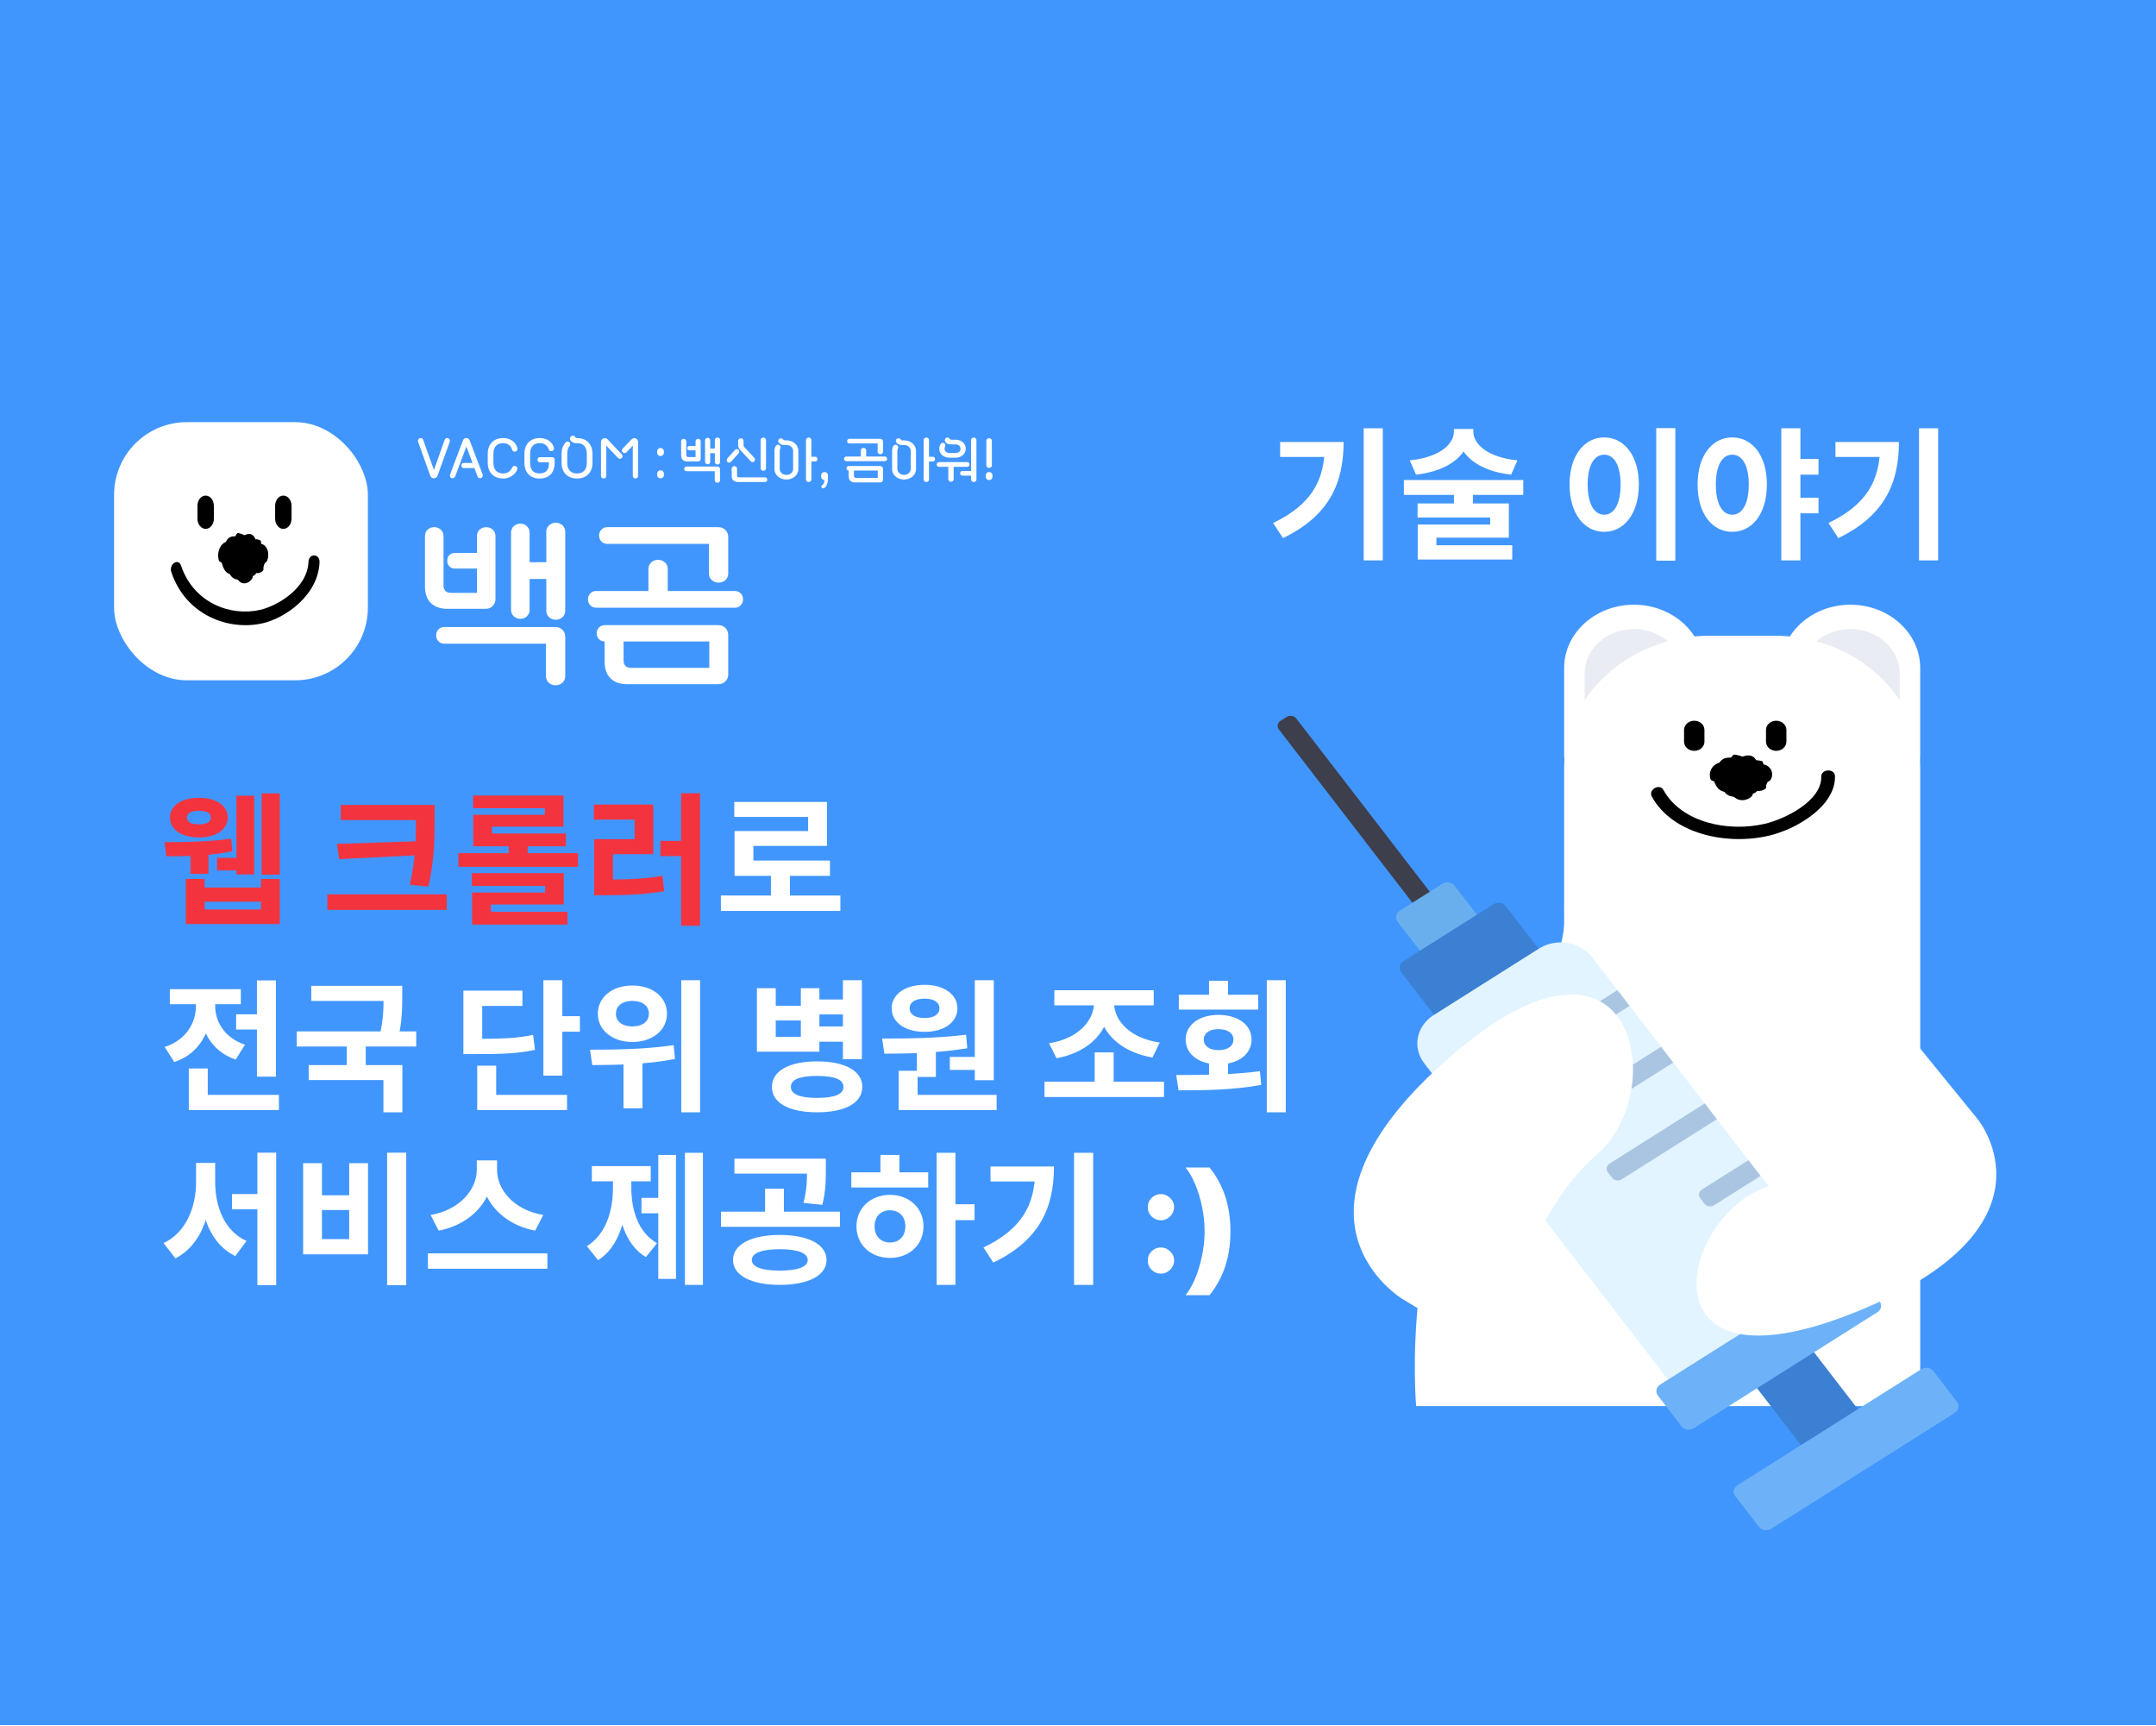 <svg width="1512" height="1210" viewBox="0 0 1512 1210" fill="none" xmlns="http://www.w3.org/2000/svg">
<rect width="1512" height="1209.6" fill="#4196FD"/>
<g clip-path="url(#clip0_148_255)">
<path d="M1194.81 468.309C1194.81 443.838 1172.9 424 1145.87 424C1118.85 424 1096.94 443.838 1096.94 468.309V528.799C1096.94 553.271 1118.85 573.109 1145.87 573.109C1172.9 573.109 1194.81 553.271 1194.81 528.799V468.309Z" fill="white"/>
<path d="M1346.63 468.309C1346.63 443.838 1324.72 424 1297.69 424C1270.66 424 1248.75 443.838 1248.75 468.309V528.799C1248.75 553.271 1270.66 573.109 1297.69 573.109C1324.72 573.109 1346.63 553.271 1346.63 528.799V468.309Z" fill="white"/>
<path d="M1180.46 472.368C1180.46 455.075 1164.97 441.056 1145.87 441.056C1126.78 441.056 1111.29 455.075 1111.29 472.368V515.12C1111.29 532.413 1126.78 546.432 1145.87 546.432C1164.97 546.432 1180.46 532.413 1180.46 515.12V472.368Z" fill="#E9ECF2"/>
<path d="M1332.27 472.368C1332.27 455.075 1316.79 441.056 1297.69 441.056C1278.59 441.056 1263.11 455.075 1263.11 472.368V515.12C1263.11 532.413 1278.59 546.432 1297.69 546.432C1316.79 546.432 1332.27 532.413 1332.27 515.12V472.368Z" fill="#E9ECF2"/>
<path d="M1199.28 445.726H1244.3C1300.79 445.726 1346.65 487.236 1346.65 538.367V827.366H1096.94V538.367C1096.94 487.236 1142.79 445.726 1199.28 445.726Z" fill="white"/>
<path d="M1236.61 543.598C1236.61 548.181 1229.58 554.058 1221.94 554.058C1214.31 554.058 1208.13 548.181 1208.13 543.598C1208.13 539.015 1214.31 535.289 1221.94 535.289C1229.58 535.289 1236.61 538.997 1236.61 543.598Z" fill="black"/>
<path d="M1228.26 540.589C1227.99 540.904 1227.72 541.254 1227.66 541.638C1227.61 542.093 1227.84 542.548 1228.05 542.968C1229.04 544.77 1230.08 546.659 1231.88 547.831C1234.56 549.598 1238.56 549.3 1241.13 547.376C1241.39 547.184 1241.62 546.974 1241.75 546.711C1241.91 546.344 1241.81 545.924 1241.81 545.522C1241.79 544.402 1242.49 543.37 1242.6 542.268C1242.89 539.452 1239.88 536.461 1236.98 536.023C1233.6 535.499 1230.25 538.315 1228.26 540.589Z" fill="black"/>
<path d="M1236.4 534.659C1236.32 534.379 1236.23 534.082 1236.01 533.872C1235.76 533.627 1235.38 533.557 1235.01 533.47C1233.44 533.155 1231.8 532.857 1230.25 533.242C1227.94 533.819 1226.33 536.006 1226.39 538.175C1226.39 538.385 1226.41 538.612 1226.52 538.787C1226.68 539.032 1226.99 539.172 1227.24 539.347C1227.94 539.837 1228.28 540.659 1228.92 541.219C1230.54 542.636 1233.77 542.426 1235.36 541.149C1237.21 539.644 1236.94 536.671 1236.42 534.642L1236.4 534.659Z" fill="black"/>
<path d="M1218.87 532.07C1218.51 532.297 1218.12 532.542 1217.93 532.892C1217.69 533.312 1217.75 533.819 1217.83 534.274C1218.12 536.286 1218.43 538.402 1219.72 540.064C1221.66 542.566 1225.6 543.458 1228.73 542.373C1229.04 542.268 1229.35 542.146 1229.56 541.918C1229.85 541.604 1229.91 541.184 1230.04 540.799C1230.43 539.732 1231.47 538.945 1231.97 537.913C1233.29 535.306 1231.47 531.545 1228.86 530.268C1225.81 528.764 1221.6 530.461 1218.87 532.052V532.07Z" fill="black"/>
<path d="M1217.19 529.184C1216.77 529.114 1216.3 529.061 1215.9 529.201C1215.41 529.359 1215.08 529.761 1214.79 530.146C1213.5 531.773 1212.17 533.487 1211.88 535.481C1211.43 538.455 1213.6 541.499 1216.67 542.618C1216.96 542.723 1217.29 542.828 1217.6 542.793C1218.04 542.741 1218.39 542.478 1218.78 542.286C1219.86 541.744 1221.17 541.814 1222.31 541.376C1225.19 540.292 1226.66 536.478 1225.73 533.977C1224.65 531.038 1220.36 529.709 1217.21 529.201L1217.19 529.184Z" fill="black"/>
<path d="M1218.22 532.805C1218.06 532.42 1217.87 532.035 1217.52 531.773C1217.11 531.475 1216.57 531.423 1216.05 531.37C1213.81 531.178 1211.47 531.003 1209.38 531.773C1206.27 532.927 1204.44 536.216 1204.92 539.225C1204.96 539.522 1205.04 539.819 1205.23 540.064C1205.5 540.397 1205.94 540.537 1206.33 540.747C1207.39 541.324 1208.01 542.408 1209.02 543.091C1211.55 544.822 1215.99 544.035 1217.94 542.024C1220.24 539.662 1219.34 535.569 1218.22 532.805Z" fill="black"/>
<path d="M1215.18 535.428C1214.91 534.974 1214.58 534.501 1214.08 534.239C1213.5 533.924 1212.79 533.959 1212.11 533.977C1209.19 534.117 1206.16 534.291 1203.64 535.638C1199.9 537.668 1198.23 542.181 1199.49 545.977C1199.61 546.344 1199.76 546.711 1200.07 546.991C1200.48 547.359 1201.09 547.464 1201.63 547.673C1203.12 548.233 1204.15 549.51 1205.56 550.21C1209.15 551.994 1214.7 550.21 1216.79 547.306C1219.22 543.878 1217.21 538.77 1215.18 535.428Z" fill="black"/>
<path d="M1202.6 545.015C1202.25 545.329 1201.91 545.679 1201.79 546.117C1201.65 546.624 1201.85 547.149 1202.04 547.639C1202.87 549.755 1203.78 551.977 1205.6 553.499C1208.34 555.773 1212.82 555.913 1215.93 554.076C1216.24 553.901 1216.53 553.691 1216.71 553.411C1216.94 553.009 1216.9 552.537 1216.94 552.099C1217.07 550.857 1218 549.79 1218.29 548.566C1219.03 545.469 1216.09 541.796 1212.94 540.956C1209.25 539.977 1205.13 542.706 1202.6 545.015Z" fill="black"/>
<path d="M1209.87 546.607C1209.44 546.764 1209.02 546.939 1208.75 547.272C1208.44 547.656 1208.38 548.146 1208.36 548.618C1208.22 550.665 1208.09 552.799 1209.02 554.671C1210.41 557.47 1214.1 559.027 1217.44 558.502C1217.77 558.449 1218.1 558.379 1218.35 558.187C1218.7 557.925 1218.85 557.522 1219.07 557.155C1219.66 556.158 1220.86 555.563 1221.58 554.636C1223.41 552.274 1222.41 548.269 1220.11 546.554C1217.4 544.543 1212.9 545.505 1209.87 546.607Z" fill="black"/>
<path d="M1213.11 553.568C1212.9 553.971 1212.71 554.391 1212.75 554.828C1212.8 555.335 1213.17 555.773 1213.52 556.157C1215.05 557.872 1216.69 559.656 1218.93 560.531C1222.29 561.843 1226.49 560.636 1228.71 558.012C1228.92 557.749 1229.13 557.487 1229.19 557.154C1229.27 556.717 1229.06 556.297 1228.94 555.86C1228.61 554.67 1229.09 553.411 1228.92 552.204C1228.5 549.108 1224.44 546.589 1221.23 546.746C1217.46 546.939 1214.64 550.682 1213.11 553.551V553.568Z" fill="black"/>
<path d="M1230.08 547.149C1229.85 546.939 1229.6 546.729 1229.27 546.659C1228.9 546.572 1228.52 546.694 1228.15 546.816C1226.6 547.324 1224.98 547.866 1223.88 548.951C1222.22 550.595 1222.12 553.289 1223.47 555.143C1223.61 555.318 1223.76 555.51 1223.95 555.598C1224.24 555.738 1224.59 555.703 1224.92 555.738C1225.83 555.825 1226.6 556.367 1227.49 556.542C1229.75 556.98 1232.44 555.213 1233.04 553.324C1233.75 551.12 1231.74 548.653 1230.06 547.149H1230.08Z" fill="black"/>
<path d="M1226.64 547.219C1226.41 547.499 1226.18 547.796 1226.12 548.146C1226.06 548.548 1226.27 548.951 1226.47 549.318C1227.34 550.892 1228.28 552.537 1229.87 553.569C1232.24 555.108 1235.76 554.811 1237.98 553.114C1238.2 552.956 1238.41 552.764 1238.53 552.519C1238.66 552.187 1238.58 551.819 1238.56 551.469C1238.54 550.49 1239.14 549.58 1239.24 548.601C1239.47 546.117 1236.81 543.51 1234.25 543.143C1231.28 542.706 1228.36 545.19 1226.64 547.219Z" fill="black"/>
<path d="M1231.96 539.032C1231.59 539.155 1231.22 539.295 1230.97 539.575C1230.68 539.89 1230.62 540.327 1230.58 540.729C1230.39 542.496 1230.22 544.35 1230.97 545.995C1232.09 548.444 1235.24 549.896 1238.14 549.528C1238.43 549.493 1238.72 549.441 1238.93 549.283C1239.24 549.073 1239.39 548.724 1239.59 548.409C1240.15 547.569 1241.19 547.079 1241.85 546.292C1243.51 544.298 1242.78 540.782 1240.82 539.242C1238.54 537.423 1234.6 538.14 1231.96 539.015V539.032Z" fill="black"/>
<path d="M1158.48 558.671C1173.15 585.042 1211.26 592.854 1240.63 585.93C1260.1 581.333 1287.35 565.16 1286.87 544.215C1286.75 538.598 1277.09 539.002 1277.22 544.64C1277.6 561.351 1252.45 574.133 1237.67 577.603C1212.12 583.599 1179.3 576.846 1166.62 553.996C1163.82 548.964 1155.69 553.677 1158.45 558.684L1158.48 558.671Z" fill="black"/>
<path d="M1188.18 505.341H1188.17C1184.22 505.341 1181.02 508.239 1181.02 511.814V520C1181.02 523.575 1184.22 526.473 1188.17 526.473H1188.18C1192.13 526.473 1195.33 523.575 1195.33 520V511.814C1195.33 508.239 1192.13 505.341 1188.18 505.341Z" fill="black"/>
<path d="M1245.66 505.341H1245.64C1241.69 505.341 1238.49 508.239 1238.49 511.814V520C1238.49 523.575 1241.69 526.473 1245.64 526.473H1245.66C1249.6 526.473 1252.81 523.575 1252.81 520V511.814C1252.81 508.239 1249.6 505.341 1245.66 505.341Z" fill="black"/>
<path d="M1096.94 636.538C1096.94 636.538 1105.82 673.955 1043.46 764.078C981.105 854.2 993.144 985.921 993.144 985.921H1346.65V738.328L1096.95 636.538H1096.94Z" fill="white"/>
<path d="M902.343 502.681L898.079 505.373C895.891 506.755 895.355 509.481 896.881 511.462L998.534 643.366C1000.06 645.347 1003.07 645.832 1005.26 644.45L1009.52 641.758C1011.71 640.376 1012.25 637.65 1010.72 635.669L909.069 503.765C907.543 501.784 904.531 501.299 902.343 502.681Z" fill="#3D3F4D"/>
<path d="M1011.59 619.66L981.648 638.566C978.882 640.313 978.204 643.758 980.134 646.262L1011.49 686.949C1013.42 689.453 1017.23 690.067 1019.99 688.32L1049.93 669.414C1052.7 667.668 1053.37 664.222 1051.45 661.718L1020.09 621.031C1018.16 618.527 1014.35 617.913 1011.59 619.66Z" fill="#69AFEE"/>
<path d="M1252.01 931.642L1222.07 950.548C1219.31 952.295 1218.63 955.741 1220.56 958.245L1274.81 1028.64C1276.74 1031.15 1280.55 1031.76 1283.31 1030.01L1313.25 1011.11C1316.02 1009.36 1316.7 1005.92 1314.77 1003.41L1260.51 933.013C1258.58 930.509 1254.78 929.896 1252.01 931.642Z" fill="#3B80D3"/>
<path d="M1047.47 633.981L984.117 673.984C981.351 675.731 980.673 679.177 982.603 681.681L1013.96 722.368C1015.89 724.872 1019.69 725.486 1022.46 723.739L1085.81 683.735C1088.57 681.988 1089.25 678.543 1087.32 676.039L1055.97 635.352C1054.04 632.848 1050.23 632.234 1047.47 633.981Z" fill="#3B80D3"/>
<path d="M1005.41 711.766L1079.25 665.137C1091.38 657.481 1108.07 660.185 1116.51 671.146L1296.73 904.998L1178.99 979.35L998.773 745.498C990.315 734.523 993.302 719.413 1005.41 711.766Z" fill="#E1F4FF"/>
<path d="M1293.06 889.489L1164.19 970.868C1161.43 972.614 1160.75 976.06 1162.68 978.564L1179.26 1000.08C1181.19 1002.59 1185 1003.2 1187.77 1001.45L1316.63 920.076C1319.4 918.33 1320.08 914.884 1318.15 912.38L1301.56 890.86C1299.63 888.356 1295.83 887.742 1293.06 889.489Z" fill="#6DB2F8"/>
<path d="M1347.38 960.015L1218.51 1041.39C1215.74 1043.14 1215.07 1046.59 1217 1049.09L1233.58 1070.61C1235.51 1073.11 1239.32 1073.73 1242.08 1071.98L1370.95 990.603C1373.72 988.856 1374.39 985.41 1372.46 982.906L1355.88 961.386C1353.95 958.883 1350.14 958.269 1347.38 960.015Z" fill="#6DB2F8"/>
<path d="M1134.32 694.244L1142.82 705.277L1095.91 734.902C1093.72 736.283 1090.7 735.797 1089.18 733.817L1086.2 729.958C1084.68 727.978 1085.22 725.25 1087.4 723.869L1134.32 694.244Z" fill="#AAC5E2"/>
<path d="M1256.78 853.204L1265.29 864.237L1218.37 893.862C1216.19 895.243 1213.17 894.757 1211.65 892.777L1208.67 888.918C1207.15 886.938 1207.68 884.21 1209.87 882.829L1256.78 853.204Z" fill="#AAC5E2"/>
<path d="M1195.55 773.704L1204.06 784.736L1137.3 826.892C1135.11 828.273 1132.1 827.787 1130.57 825.807L1127.6 821.948C1126.07 819.968 1126.61 817.24 1128.8 815.859L1195.55 773.704Z" fill="#AAC5E2"/>
<path d="M1164.93 733.986L1173.43 745.018L1140.82 765.616C1138.63 766.997 1135.62 766.511 1134.09 764.531L1131.12 760.672C1129.59 758.692 1130.13 755.964 1132.31 754.583L1164.93 733.986Z" fill="#AAC5E2"/>
<path d="M1226.17 813.461L1234.68 824.494L1202.06 845.091C1199.87 846.473 1196.86 845.987 1195.33 844.007L1192.36 840.148C1190.83 838.168 1191.37 835.44 1193.56 834.059L1226.17 813.461Z" fill="#AAC5E2"/>
<path d="M983.559 910.824C983.559 910.824 887.555 853.291 1017.36 740.672C1147.16 628.054 1171.51 765.162 1120.12 809.226C1068.74 853.291 1048.45 949.991 1048.45 949.991L983.539 910.824H983.559Z" fill="white"/>
<path d="M1387.15 784.998C1387.15 784.998 1449.26 860.795 1300.36 920.375C1151.47 979.956 1177.5 856.456 1236.26 833.313C1295.03 810.153 1345.27 733.517 1345.27 733.517L1387.17 784.998H1387.15Z" fill="white"/>
</g>
<path d="M334.462 415.69V398.644H318.716C315.854 398.644 313.642 396.301 313.642 393.179C313.642 390.056 315.854 387.713 318.716 387.713H334.462V375.872C334.462 372.359 337.194 369.626 340.968 369.626C344.741 369.626 347.474 372.359 347.474 375.872V420.114C347.474 423.888 344.481 426.881 340.707 426.881H313.642C303.752 426.881 298.027 421.155 298.027 411.266V375.872C298.027 372.359 300.759 369.626 304.533 369.626C308.307 369.626 311.039 372.359 311.039 375.872V410.485C311.039 413.868 312.861 415.69 316.244 415.69H334.462ZM371.417 373.4V394.22H383.128V372.749C383.128 369.236 386.121 366.503 389.764 366.503C393.408 366.503 396.401 369.236 396.401 372.749V428.312C396.401 431.825 393.408 434.558 389.764 434.558C386.121 434.558 383.128 431.825 383.128 428.312V405.931H371.417V427.661C371.417 431.175 368.554 433.907 364.911 433.907C361.267 433.907 358.404 431.175 358.404 427.661V373.4C358.404 369.886 361.267 367.154 364.911 367.154C368.554 367.154 371.417 369.886 371.417 373.4ZM382.868 451.344H311.43C308.307 451.344 305.834 448.742 305.834 445.488C305.834 442.235 308.307 439.633 311.43 439.633H389.634C393.408 439.633 396.401 442.626 396.401 446.399V474.246C396.401 477.759 393.408 480.492 389.634 480.492C385.861 480.492 382.868 477.759 382.868 474.246V451.344ZM503.934 479.711H439.653C429.763 479.711 424.038 473.986 424.038 464.096V449.783C420.915 449.783 418.443 447.31 418.443 444.057C418.443 440.804 420.915 438.332 424.038 438.332H503.934C507.708 438.332 510.701 441.325 510.701 445.098V472.945C510.701 476.718 507.708 479.711 503.934 479.711ZM515.515 426.1H417.922C414.799 426.1 412.327 423.497 412.327 420.244C412.327 416.991 414.799 414.389 417.922 414.389H454.747V398.774C454.747 395.26 457.74 392.528 461.514 392.528C465.287 392.528 468.28 395.26 468.28 398.774V414.389H515.515C518.638 414.389 521.111 416.991 521.111 420.244C521.111 423.497 518.638 426.1 515.515 426.1ZM497.168 381.337H425.73C422.607 381.337 420.134 378.735 420.134 375.482C420.134 372.228 422.607 369.626 425.73 369.626H503.934C507.708 369.626 510.701 372.619 510.701 376.392V402.287C510.701 405.801 507.708 408.533 503.934 408.533C500.161 408.533 497.168 405.801 497.168 402.287V381.337ZM437.311 449.783V463.055C437.311 466.439 439.132 468.26 442.516 468.26H497.428V449.783H437.311Z" fill="white"/>
<path d="M183.5 556.3H196.2V613.3H183.5V556.3ZM165.8 557.9H178.3V613.1H165.8V557.9ZM152.2 601.5H170.8V610.3H152.2V601.5ZM133.6 595H146.2V612.7H133.6V595ZM116.6 600.4L115.4 590.5C127.4 590.5 147.4 590.3 162.1 588L163 596.8C147.9 600.2 128.7 600.4 116.6 600.4ZM130.3 616.3H143.5V622.3H183V616.3H196.2V647.9H130.3V616.3ZM143.5 632.2V637.7H183V632.2H143.5ZM139.5 559.4C151.5 559.4 159.7 564.8 159.7 573.2C159.7 581.7 151.5 587.2 139.5 587.2C127.4 587.2 119.2 581.7 119.2 573.2C119.2 564.8 127.4 559.4 139.5 559.4ZM139.5 568.5C134.3 568.5 131.1 570 131.1 573.2C131.1 576.6 134.3 578 139.5 578C144.6 578 147.9 576.6 147.9 573.2C147.9 570 144.6 568.5 139.5 568.5ZM238.977 564.4H297.277V575H238.977V564.4ZM229.577 627.1H313.277V638H229.577V627.1ZM291.677 564.4H304.777V575.1C304.777 588.6 304.777 601.4 300.477 621.6L287.377 620.4C291.677 601.7 291.677 588.2 291.677 575.1V564.4ZM294.477 589.8V599.6L237.877 602.4L236.277 591.7L294.477 589.8ZM321.469 598.2H405.369V607.8H321.469V598.2ZM330.869 612.2H395.369V634.2H344.269V642.1H331.069V625.8H382.269V621.2H330.869V612.2ZM331.069 639.3H397.969V648.3H331.069V639.3ZM331.769 557.8H395.169V579.6H345.069V587.2H331.869V571.3H382.069V566.7H331.769V557.8ZM331.869 584.4H396.869V593.4H331.869V584.4ZM356.769 589.2H370.069V602.4H356.769V589.2ZM477.661 556.2H490.961V649.1H477.661V556.2ZM463.161 589.6H480.361V600.3H463.161V589.6ZM416.661 616.7H424.261C439.261 616.7 451.161 616.4 464.561 614.1L465.761 624.9C452.061 627.2 439.661 627.7 424.261 627.7H416.661V616.7ZM416.461 564.1H458.161V598.9H429.861V620H416.661V588.4H445.061V574.7H416.461V564.1Z" fill="#F3343F"/>
<path d="M505.553 627.9H589.353V638.7H505.553V627.9ZM540.653 610.4H553.953V632.3H540.653V610.4ZM514.953 562.3H579.953V593.1H528.353V608.7H515.153V582.7H566.753V572.8H514.953V562.3ZM515.153 603.4H582.053V614.1H515.153V603.4ZM165.6 711.2H187.2V721.9H165.6V711.2ZM180.2 687.4H193.5V754.9H180.2V687.4ZM132.4 767.7H195.6V778.3H132.4V767.7ZM132.4 749.2H145.7V774H132.4V749.2ZM137.4 699.5H148.2V705.3C148.2 722.7 140 738.8 122.2 744.7L115.5 734.1C130.8 729.1 137.4 717 137.4 705.3V699.5ZM140.2 699.5H150.9V705.3C150.9 716.1 157.2 727.6 171.8 732.5L165.3 742.9C148.1 737.2 140.2 721.8 140.2 705.3V699.5ZM119.1 693.6H168.9V704.1H119.1V693.6ZM218.292 691.2H276.992V701.8H218.292V691.2ZM208.092 723.2H291.892V733.8H208.092V723.2ZM243.192 730.7H256.492V750.1H243.192V730.7ZM268.992 691.2H282.092V698.6C282.092 706.6 282.092 715.9 279.192 728.1L266.092 726.8C268.992 714.9 268.992 706.4 268.992 698.6V691.2ZM216.492 746.8H282.192V779.9H268.892V757.3H216.492V746.8ZM381.069 687.3H394.369V754.2H381.069V687.3ZM390.569 712.5H406.669V723.4H390.569V712.5ZM324.969 728.4H332.669C352.769 728.4 362.769 728 373.869 725.6L375.169 736.1C363.869 738.6 353.269 739.1 332.669 739.1H324.969V728.4ZM324.969 694.6H366.369V705.3H338.169V734.1H324.969V694.6ZM334.669 767.7H397.669V778.3H334.669V767.7ZM334.669 747.2H347.969V773.1H334.669V747.2ZM443.461 691C457.561 691 467.761 699.1 467.761 710.8C467.761 722.3 457.561 730.6 443.461 730.6C429.461 730.6 419.261 722.3 419.261 710.8C419.261 699.1 429.461 691 443.461 691ZM443.461 701.8C436.761 701.8 431.961 705 431.961 710.8C431.961 716.5 436.761 719.7 443.461 719.7C450.261 719.7 455.061 716.5 455.061 710.8C455.061 705 450.261 701.8 443.461 701.8ZM437.261 739.8H450.561V777.1H437.261V739.8ZM477.761 687.3H490.961V779.9H477.761V687.3ZM415.361 746.8L413.761 736C429.961 736 452.861 735.8 472.461 732.8L473.361 742.5C453.261 746.5 431.361 746.7 415.361 746.8ZM571.538 700.8H594.038V711.3H571.538V700.8ZM571.538 719.7H594.038V730.4H571.538V719.7ZM530.838 692.9H544.038V705.2H561.638V692.9H574.638V737.4H530.838V692.9ZM544.038 715.5V727H561.638V715.5H544.038ZM591.138 687.3H604.438V742.6H591.138V687.3ZM573.038 744.2C592.638 744.2 604.738 750.9 604.738 762.1C604.738 773.4 592.638 779.9 573.038 779.9C553.438 779.9 541.338 773.4 541.338 762.1C541.338 750.9 553.438 744.2 573.038 744.2ZM573.038 754.4C561.038 754.4 554.638 756.8 554.638 762.1C554.638 767.3 561.038 769.8 573.038 769.8C585.138 769.8 591.538 767.3 591.538 762.1C591.538 756.8 585.138 754.4 573.038 754.4ZM643.03 734.8H656.33V755.1H643.03V734.8ZM683.63 687.3H696.93V757.4H683.63V687.3ZM630.23 767.7H698.93V778.3H630.23V767.7ZM630.23 750.8H643.53V770.5H630.23V750.8ZM620.23 738.8L618.63 728.2C635.53 728.2 658.13 728 677.53 725.5L678.33 735C658.63 738.3 636.93 738.8 620.23 738.8ZM666.13 741.1H686.53V750.2H666.13V741.1ZM648.43 690.5C661.93 690.5 671.43 697.2 671.43 707C671.43 716.9 661.93 723.5 648.43 723.5C634.83 723.5 625.33 716.9 625.33 707C625.33 697.2 634.83 690.5 648.43 690.5ZM648.43 700.2C642.23 700.2 637.93 702.5 637.93 707C637.93 711.5 642.23 713.8 648.43 713.8C654.53 713.8 658.83 711.5 658.83 707C658.83 702.5 654.53 700.2 648.43 700.2ZM732.506 758.4H816.306V769.2H732.506V758.4ZM767.706 737.9H781.006V761.4H767.706V737.9ZM767.306 699.4H778.506V702.7C778.506 722.2 764.506 737.7 740.906 742L735.706 731.5C756.306 728.3 767.306 715.5 767.306 702.7V699.4ZM770.006 699.4H781.206V702.7C781.206 715.5 792.206 727.9 813.306 731L808.206 741.5C784.206 737.3 770.006 722.2 770.006 702.7V699.4ZM739.406 694.3H809.106V704.9H739.406V694.3ZM847.898 743.6H861.198V758.6H847.898V743.6ZM888.398 687.3H901.698V779.9H888.398V687.3ZM826.498 764.5L824.898 753.8C841.698 753.7 864.098 753.7 883.598 751.1L884.498 760.7C864.398 764.4 842.898 764.5 826.498 764.5ZM826.698 697.5H882.398V707.9H826.698V697.5ZM854.498 711.6C868.198 711.6 877.698 718.6 877.698 728.9C877.698 739.3 868.198 746.3 854.498 746.3C840.998 746.3 831.498 739.3 831.498 728.9C831.498 718.6 840.998 711.6 854.498 711.6ZM854.498 721.6C848.498 721.6 844.198 724.2 844.198 728.9C844.198 733.7 848.498 736.3 854.498 736.3C860.698 736.3 864.998 733.7 864.998 728.9C864.998 724.2 860.698 721.6 854.498 721.6ZM847.898 687.7H861.198V703.5H847.898V687.7ZM162.7 837.2H187.1V847.9H162.7V837.2ZM137.5 815.4H148.3V828.8C148.3 852.1 140.4 873.6 123 882.3L114.7 871.6C130.5 864.3 137.5 846.4 137.5 828.8V815.4ZM140.3 815.4H150.9V828.8C150.9 846.4 157.6 863.3 172.9 870.1L165 880.7C147.6 872.3 140.3 851.9 140.3 828.8V815.4ZM180.5 808.2H193.7V901.1H180.5V808.2ZM271.492 808.2H284.892V901.1H271.492V808.2ZM212.592 815.6H225.792V838.1H244.892V815.6H258.092V879.5H212.592V815.6ZM225.792 848.4V868.8H244.892V848.4H225.792ZM334.384 813.6H345.984V820.3C345.984 840.4 331.684 858.2 307.684 862.9L301.984 851.9C322.884 848.3 334.384 833.6 334.384 820.3V813.6ZM337.084 813.6H348.584V820.3C348.584 833.9 359.984 848.3 380.984 851.9L375.284 862.9C351.284 858.2 337.084 840.7 337.084 820.3V813.6ZM300.084 878.8H383.884V889.6H300.084V878.8ZM480.361 808.3H492.961V900.9H480.361V808.3ZM449.861 839.9H465.161V850.7H449.861V839.9ZM461.661 809.8H474.061V896.7H461.661V809.8ZM429.861 823.4H439.861V832.9C439.861 853.7 434.161 874.4 419.461 883.6L411.561 873.8C425.161 865.3 429.861 848.7 429.861 832.9V823.4ZM432.861 823.4H442.761V832.9C442.761 848.3 447.361 863.9 460.761 871.7L452.961 881.4C438.261 872.7 432.861 853.3 432.861 832.9V823.4ZM415.061 817.6H456.361V828.3H415.061V817.6ZM546.853 865.9C566.853 865.9 579.653 872.5 579.653 883.5C579.653 894.3 566.853 900.9 546.853 900.9C526.853 900.9 514.053 894.3 514.053 883.5C514.053 872.5 526.853 865.9 546.853 865.9ZM546.853 875.9C534.353 875.9 527.253 878.5 527.253 883.5C527.253 888.4 534.353 890.9 546.853 890.9C559.353 890.9 566.453 888.4 566.453 883.5C566.453 878.5 559.353 875.9 546.853 875.9ZM515.053 812.4H573.653V822.9H515.053V812.4ZM505.653 849.6H589.053V860.2H505.653V849.6ZM536.553 833.5H549.753V852.3H536.553V833.5ZM565.953 812.4H579.153V820C579.153 827.3 579.153 835.2 576.653 844.8L563.453 843.4C565.953 833.9 565.953 827.2 565.953 820V812.4ZM656.845 808.3H670.045V900.9H656.845V808.3ZM667.045 844.4H683.445V855.5H667.045V844.4ZM597.045 822H650.945V832.6H597.045V822ZM624.145 837.8C637.645 837.8 647.645 847 647.645 859.9C647.645 872.8 637.645 882 624.145 882C610.645 882 600.645 872.8 600.645 859.9C600.645 847 610.645 837.8 624.145 837.8ZM624.145 848.6C617.845 848.6 613.345 852.8 613.345 859.9C613.345 867 617.845 871.2 624.145 871.2C630.445 871.2 634.945 867 634.945 859.9C634.945 852.8 630.445 848.6 624.145 848.6ZM617.445 809.8H630.745V826H617.445V809.8ZM753.238 808.3H766.638V900.9H753.238V808.3ZM725.938 817.9H739.138C739.138 846.2 729.538 869.4 696.638 885.3L689.738 874.7C716.338 861.9 725.938 845.1 725.938 820.3V817.9ZM694.638 817.9H732.238V828.4H694.638V817.9ZM814.184 893.03C811.627 893.03 809.437 892.13 807.614 890.331C805.815 888.532 804.927 886.354 804.951 883.797C804.927 881.287 805.815 879.145 807.614 877.369C809.437 875.57 811.627 874.67 814.184 874.67C816.599 874.67 818.729 875.57 820.576 877.369C822.446 879.145 823.393 881.287 823.417 883.797C823.393 885.501 822.943 887.052 822.067 888.449C821.215 889.846 820.091 890.958 818.694 891.787C817.321 892.616 815.817 893.03 814.184 893.03ZM814.184 855.601C811.627 855.601 809.437 854.713 807.614 852.938C805.815 851.138 804.927 848.948 804.951 846.368C804.927 843.858 805.815 841.716 807.614 839.94C809.437 838.141 811.627 837.241 814.184 837.241C816.599 837.241 818.729 838.141 820.576 839.94C822.446 841.716 823.393 843.858 823.417 846.368C823.393 848.072 822.943 849.623 822.067 851.02C821.215 852.417 820.091 853.529 818.694 854.358C817.321 855.187 815.817 855.601 814.184 855.601ZM862.906 863.378C862.906 872.137 861.722 880.21 859.354 887.597C856.987 894.959 853.294 901.801 848.275 908.122H831.442C833.36 905.778 835.124 902.926 836.734 899.564C838.367 896.202 839.776 892.521 840.96 888.52C842.167 884.519 843.102 880.376 843.765 876.091C844.451 871.806 844.795 867.568 844.795 863.378C844.795 857.767 844.215 852.121 843.055 846.439C841.895 840.733 840.308 835.454 838.296 830.601C836.284 825.724 833.999 821.723 831.442 818.598H848.275C853.294 824.919 856.987 831.773 859.354 839.159C861.722 846.522 862.906 854.595 862.906 863.378Z" fill="white"/>
<path d="M956.355 300.3H969.755V392.9H956.355V300.3ZM929.055 309.9H942.255C942.255 338.2 932.655 361.4 899.755 377.3L892.855 366.7C919.455 353.9 929.055 337.1 929.055 312.3V309.9ZM897.755 309.9H935.355V320.4H897.755V309.9ZM1019.65 300.8H1030.85V302.5C1030.85 318 1016.95 330.2 993.047 332.8L988.647 322.8C1009.55 320.7 1019.65 311.5 1019.65 302.5V300.8ZM1021.95 300.8H1033.25V302.5C1033.25 311.5 1043.35 320.7 1064.15 322.8L1059.75 332.8C1035.85 330.2 1021.95 318 1021.95 302.5V300.8ZM1019.65 344.7H1032.95V357.6H1019.65V344.7ZM984.547 336.6H1068.25V347H984.547V336.6ZM994.147 353H1058.15V377H1007.35V385H994.247V367.8H1045.05V362.9H994.147V353ZM994.247 382.3H1060.55V392.3H994.247V382.3ZM1161.52 300.2H1174.92V393.1H1161.52V300.2ZM1125.02 306.7C1139.02 306.7 1149.32 319.5 1149.32 339.7C1149.32 360.1 1139.02 372.9 1125.02 372.9C1111.02 372.9 1100.72 360.1 1100.72 339.7C1100.72 319.5 1111.02 306.7 1125.02 306.7ZM1125.02 318.8C1118.12 318.8 1113.42 326.1 1113.42 339.7C1113.42 353.5 1118.12 360.9 1125.02 360.9C1131.92 360.9 1136.52 353.5 1136.52 339.7C1136.52 326.1 1131.92 318.8 1125.02 318.8ZM1214.82 306.7C1228.92 306.7 1239.12 319.5 1239.12 339.7C1239.12 360.1 1228.92 372.9 1214.82 372.9C1200.72 372.9 1190.52 360.1 1190.52 339.7C1190.52 319.5 1200.72 306.7 1214.82 306.7ZM1214.82 318.8C1207.92 318.8 1203.32 326.1 1203.32 339.7C1203.32 353.5 1207.92 360.9 1214.82 360.9C1221.72 360.9 1226.42 353.5 1226.42 339.7C1226.42 326.1 1221.72 318.8 1214.82 318.8ZM1259.02 321.8H1275.32V332.8H1259.02V321.8ZM1259.02 349H1275.32V359.9H1259.02V349ZM1249.22 300.3H1262.62V392.9H1249.22V300.3ZM1345.81 300.3H1359.21V392.9H1345.81V300.3ZM1318.51 309.9H1331.71C1331.71 338.2 1322.11 361.4 1289.21 377.3L1282.31 366.7C1308.91 353.9 1318.51 337.1 1318.51 312.3V309.9ZM1287.21 309.9H1324.81V320.4H1287.21V309.9Z" fill="white"/>
<g filter="url(#filter0_d_148_255)">
<rect x="80" y="296" width="178" height="181" rx="51" fill="white"/>
</g>
<path d="M183.168 389.742C183.168 394.804 177.513 401.295 171.376 401.295C165.238 401.295 160.267 394.804 160.267 389.742C160.267 384.68 165.238 380.564 171.376 380.564C177.513 380.564 183.168 384.66 183.168 389.742Z" fill="black"/>
<path d="M176.456 386.418C176.239 386.766 176.021 387.152 175.975 387.577C175.928 388.079 176.114 388.582 176.285 389.045C177.078 391.035 177.917 393.122 179.362 394.417C181.521 396.368 184.737 396.04 186.804 393.914C187.006 393.702 187.192 393.47 187.301 393.18C187.425 392.774 187.348 392.311 187.348 391.866C187.332 390.63 187.891 389.49 187.985 388.273C188.218 385.162 185.794 381.858 183.463 381.375C180.744 380.796 178.057 383.906 176.456 386.418Z" fill="black"/>
<path d="M182.997 379.868C182.935 379.558 182.857 379.23 182.686 378.998C182.484 378.728 182.174 378.65 181.878 378.554C180.62 378.206 179.299 377.878 178.056 378.303C176.192 378.94 174.902 381.355 174.949 383.751C174.949 383.983 174.965 384.234 175.058 384.427C175.182 384.698 175.431 384.852 175.633 385.046C176.192 385.587 176.472 386.495 176.984 387.113C178.289 388.678 180.884 388.446 182.158 387.036C183.65 385.374 183.432 382.089 183.013 379.848L182.997 379.868Z" fill="black"/>
<path d="M168.904 377.009C168.609 377.26 168.299 377.531 168.143 377.917C167.957 378.381 168.003 378.941 168.065 379.444C168.299 381.665 168.547 384.003 169.588 385.839C171.142 388.601 174.311 389.587 176.828 388.389C177.077 388.273 177.326 388.138 177.496 387.887C177.73 387.539 177.776 387.075 177.885 386.65C178.196 385.472 179.035 384.602 179.439 383.462C180.495 380.583 179.035 376.43 176.937 375.019C174.482 373.358 171.095 375.232 168.904 376.99V377.009Z" fill="black"/>
<path d="M167.569 373.821C167.227 373.744 166.854 373.686 166.528 373.84C166.139 374.014 165.875 374.459 165.642 374.884C164.601 376.68 163.529 378.574 163.296 380.776C162.939 384.061 164.679 387.423 167.149 388.659C167.382 388.775 167.646 388.891 167.895 388.852C168.252 388.794 168.532 388.505 168.843 388.292C169.713 387.693 170.769 387.77 171.686 387.287C174.001 386.09 175.182 381.878 174.436 379.115C173.566 375.869 170.117 374.401 167.584 373.84L167.569 373.821Z" fill="black"/>
<path d="M168.377 377.82C168.252 377.395 168.097 376.97 167.817 376.68C167.491 376.352 167.056 376.294 166.636 376.236C164.834 376.023 162.954 375.83 161.276 376.68C158.775 377.955 157.299 381.588 157.687 384.911C157.718 385.239 157.78 385.568 157.936 385.838C158.153 386.205 158.511 386.36 158.821 386.592C159.676 387.229 160.173 388.427 160.981 389.181C163.016 391.093 166.59 390.224 168.159 388.002C170.008 385.394 169.278 380.873 168.377 377.82Z" fill="black"/>
<path d="M165.937 380.718C165.72 380.216 165.456 379.694 165.052 379.404C164.586 379.056 164.011 379.095 163.467 379.114C161.121 379.269 158.682 379.462 156.662 380.95C153.648 383.191 152.311 388.176 153.321 392.368C153.415 392.774 153.539 393.18 153.787 393.489C154.114 393.895 154.611 394.011 155.046 394.242C156.242 394.861 157.066 396.271 158.2 397.044C161.09 399.015 165.549 397.044 167.227 393.837C169.185 390.05 167.569 384.408 165.937 380.718Z" fill="black"/>
<path d="M155.838 391.306C155.559 391.654 155.279 392.04 155.186 392.523C155.077 393.083 155.232 393.663 155.388 394.204C156.056 396.542 156.786 398.995 158.247 400.676C160.453 403.188 164.057 403.342 166.559 401.314C166.807 401.121 167.04 400.889 167.18 400.58C167.367 400.135 167.336 399.614 167.367 399.131C167.476 397.759 168.221 396.58 168.454 395.228C169.045 391.808 166.683 387.751 164.151 386.823C161.183 385.741 157.874 388.755 155.838 391.306Z" fill="black"/>
<path d="M161.665 393.064C161.323 393.238 160.981 393.431 160.764 393.798C160.515 394.223 160.469 394.764 160.453 395.286C160.344 397.546 160.236 399.903 160.981 401.971C162.1 405.062 165.068 406.781 167.755 406.202C168.02 406.144 168.284 406.066 168.486 405.854C168.765 405.564 168.89 405.12 169.061 404.714C169.542 403.613 170.506 402.956 171.08 401.932C172.556 399.324 171.748 394.899 169.9 393.006C167.724 390.784 164.104 391.847 161.665 393.064Z" fill="black"/>
<path d="M164.275 400.754C164.104 401.198 163.949 401.662 163.98 402.145C164.026 402.705 164.321 403.188 164.601 403.613C165.828 405.507 167.149 407.477 168.951 408.443C171.655 409.892 175.026 408.559 176.813 405.661C176.984 405.371 177.155 405.082 177.202 404.714C177.264 404.231 177.093 403.768 177 403.285C176.735 401.971 177.124 400.58 176.984 399.247C176.642 395.827 173.379 393.045 170.8 393.219C167.771 393.431 165.502 397.566 164.275 400.734V400.754Z" fill="black"/>
<path d="M177.916 393.663C177.73 393.431 177.528 393.199 177.264 393.122C176.969 393.025 176.658 393.161 176.363 393.296C175.12 393.856 173.815 394.455 172.929 395.653C171.593 397.469 171.515 400.445 172.603 402.493C172.711 402.686 172.836 402.898 172.991 402.995C173.224 403.149 173.504 403.111 173.768 403.149C174.498 403.246 175.12 403.845 175.834 404.038C177.652 404.521 179.812 402.57 180.293 400.483C180.868 398.049 179.253 395.325 177.901 393.663H177.916Z" fill="black"/>
<path d="M175.151 393.74C174.965 394.049 174.779 394.378 174.732 394.764C174.685 395.209 174.856 395.653 175.012 396.059C175.711 397.798 176.472 399.614 177.746 400.754C179.657 402.454 182.485 402.125 184.272 400.251C184.443 400.077 184.613 399.865 184.707 399.594C184.815 399.227 184.753 398.822 184.738 398.435C184.722 397.353 185.204 396.348 185.282 395.267C185.468 392.523 183.324 389.644 181.273 389.239C178.88 388.756 176.534 391.499 175.151 393.74Z" fill="black"/>
<path d="M179.424 384.698C179.128 384.833 178.833 384.987 178.631 385.297C178.398 385.644 178.351 386.127 178.32 386.572C178.165 388.523 178.025 390.571 178.631 392.387C179.532 395.092 182.065 396.696 184.395 396.29C184.628 396.251 184.861 396.193 185.032 396.02C185.281 395.788 185.405 395.401 185.561 395.054C186.011 394.126 186.85 393.585 187.378 392.716C188.715 390.513 188.124 386.63 186.555 384.93C184.722 382.92 181.552 383.712 179.424 384.678V384.698Z" fill="black"/>
<path d="M120.192 401.257C130.31 431.322 160.397 442.565 184.39 436.97C200.296 433.254 223.17 417.323 224.093 394.217C224.347 388.021 216.57 387.797 216.326 394.017C215.583 412.452 194.608 424.792 182.538 427.593C161.662 432.429 135.763 422.72 127.016 396.671C125.085 390.934 118.267 395.562 120.173 401.27L120.192 401.257Z" fill="black"/>
<path d="M144.232 347.488H144.216C141.042 347.488 138.468 350.688 138.468 354.636V363.678C138.468 367.626 141.042 370.827 144.216 370.827H144.232C147.407 370.827 149.981 367.626 149.981 363.678V354.636C149.981 350.688 147.407 347.488 144.232 347.488Z" fill="black"/>
<path d="M198.713 347.488H198.697C195.523 347.488 192.949 350.688 192.949 354.636V363.678C192.949 367.626 195.523 370.827 198.697 370.827H198.713C201.888 370.827 204.462 367.626 204.462 363.678V354.636C204.462 350.688 201.888 347.488 198.713 347.488Z" fill="black"/>
<path d="M293.229 309.806C292.831 308.758 293.41 307.602 294.349 307.276C295.398 306.951 296.41 307.349 296.807 308.469L304.326 329.542L311.808 308.505C312.205 307.349 313.181 306.915 314.266 307.276C315.206 307.565 315.748 308.758 315.386 309.806L306.856 333.554C306.422 334.747 305.446 335.361 304.29 335.361C303.061 335.361 302.157 334.711 301.759 333.554L293.229 309.806ZM319.222 334.06C318.824 335.108 317.812 335.578 316.728 335.253C315.788 334.892 315.246 333.771 315.643 332.687L324.608 308.939C325.041 307.782 325.8 307.132 327.029 307.132C328.186 307.132 329.017 307.746 329.451 308.939L338.451 332.651C338.849 333.735 338.307 334.855 337.367 335.217C336.283 335.542 335.271 335.072 334.873 334.024L332.704 328.205H325.15C324.174 328.205 323.559 327.301 323.559 326.397C323.559 325.458 324.174 324.626 325.15 324.626H331.367L327.066 313.096L319.222 334.06ZM342.046 318.265C342.046 310.819 346.817 307.132 352.89 307.132C358.745 307.132 362.071 310.782 362.83 314.252C363.083 315.445 362.541 316.421 361.348 316.638C359.938 316.891 359.432 316.096 359.107 315.12C358.167 312.409 356.143 310.71 352.89 310.71C348.986 310.71 346.022 312.77 346.022 318.265V324.409C346.022 329.903 348.986 331.964 352.89 331.964C356.324 331.964 358.095 330.048 359.179 327.915C359.649 327.012 360.264 326.397 361.601 326.795C362.722 327.229 363.119 328.241 362.649 329.361C361.276 332.687 357.625 335.542 352.89 335.542C346.854 335.542 342.046 331.855 342.046 324.409V318.265ZM367.779 318.265C367.779 310.819 372.55 307.132 378.622 307.132C384.37 307.132 387.623 310.674 388.454 313.891C388.743 315.084 388.165 316.06 386.972 316.277C385.562 316.53 385.056 315.734 384.695 314.758C383.755 312.264 381.695 310.71 378.622 310.71C374.719 310.71 371.755 312.77 371.755 318.265V324.409C371.755 329.903 374.538 331.964 378.369 331.964C382.201 331.964 384.984 330.156 384.984 324.662V324.156H378.514C377.538 324.156 376.924 323.253 376.924 322.349C376.924 321.409 377.538 320.578 378.514 320.578H387.37C388.346 320.578 388.96 321.409 388.96 322.349V324.662C388.96 332.108 384.333 335.542 378.369 335.542C372.405 335.542 367.779 331.855 367.779 324.409V318.265ZM404.673 307.132C410.709 307.132 415.516 310.819 415.516 318.265V324.409C415.516 331.855 410.709 335.542 404.673 335.542C398.636 335.542 393.829 331.855 393.829 324.409V318.265C393.829 314.578 394.986 312.156 396.504 310.385C398.347 308.252 401.203 310.927 399.287 312.987C398.311 314.036 397.805 316.132 397.805 318.265V324.409C397.805 329.903 400.769 331.964 404.673 331.964C408.576 331.964 411.54 329.903 411.54 324.409V318.265C411.54 312.807 408.54 310.746 404.998 310.746H403.95C402.359 310.746 400.661 310.06 399.938 308.361C399.359 306.987 400.335 305.469 401.781 305.469C402.468 305.469 402.865 305.758 403.227 306.3C403.625 306.915 403.914 307.132 404.673 307.132ZM447.469 333.626C447.469 334.711 446.71 335.47 445.626 335.47C444.541 335.47 443.782 334.711 443.782 333.626V312.481L439.409 317.072C438.505 318.048 437.276 317.831 436.626 317.108C436.011 316.457 435.83 315.445 436.698 314.542L442.445 308.541C443.24 307.71 443.855 307.24 444.903 307.24C446.421 307.24 447.469 308.361 447.469 309.987V333.626ZM421.48 333.626V309.987C421.48 308.361 422.529 307.24 424.047 307.24C424.95 307.24 425.601 307.529 426.252 308.216L435.975 318.481C436.842 319.385 436.698 320.433 436.119 321.084C435.469 321.807 434.312 322.024 433.409 321.084L425.167 312.445V333.626C425.167 334.711 424.408 335.47 423.324 335.47C422.24 335.47 421.48 334.711 421.48 333.626ZM460.857 332.108C460.857 330.843 461.833 329.759 463.242 329.759C464.616 329.759 465.592 330.843 465.592 332.108V333.048C465.592 334.349 464.616 335.361 463.242 335.361C461.833 335.361 460.857 334.349 460.857 333.048V332.108ZM460.857 317.433V316.493C460.857 315.228 461.833 314.144 463.242 314.144C464.616 314.144 465.592 315.228 465.592 316.493V317.433C465.592 318.734 464.616 319.747 463.242 319.747C461.833 319.747 460.857 318.734 460.857 317.433ZM487.801 320.469V315.734H483.428C482.632 315.734 482.018 315.084 482.018 314.216C482.018 313.349 482.632 312.698 483.428 312.698H487.801V309.409C487.801 308.433 488.56 307.674 489.609 307.674C490.657 307.674 491.416 308.433 491.416 309.409V321.698C491.416 322.747 490.584 323.578 489.536 323.578H482.018C479.271 323.578 477.68 321.988 477.68 319.24V309.409C477.68 308.433 478.44 307.674 479.488 307.674C480.536 307.674 481.295 308.433 481.295 309.409V319.024C481.295 319.963 481.801 320.469 482.741 320.469H487.801ZM498.067 308.722V314.505H501.32V308.541C501.32 307.565 502.151 306.806 503.163 306.806C504.175 306.806 505.007 307.565 505.007 308.541V323.976C505.007 324.952 504.175 325.711 503.163 325.711C502.151 325.711 501.32 324.952 501.32 323.976V317.759H498.067V323.795C498.067 324.771 497.271 325.53 496.259 325.53C495.247 325.53 494.452 324.771 494.452 323.795V308.722C494.452 307.746 495.247 306.987 496.259 306.987C497.271 306.987 498.067 307.746 498.067 308.722ZM501.247 330.373H481.403C480.536 330.373 479.849 329.65 479.849 328.747C479.849 327.843 480.536 327.12 481.403 327.12H503.127C504.175 327.12 505.007 327.952 505.007 329V336.735C505.007 337.711 504.175 338.47 503.127 338.47C502.079 338.47 501.247 337.711 501.247 336.735V330.373ZM537.19 308.541V328.349C537.19 329.325 536.359 330.084 535.311 330.084C534.263 330.084 533.431 329.325 533.431 328.349V308.541C533.431 307.565 534.263 306.806 535.311 306.806C536.359 306.806 537.19 307.565 537.19 308.541ZM518.322 334.711H536.54C537.407 334.711 538.094 335.434 538.094 336.337C538.094 337.241 537.407 337.964 536.54 337.964H517.455C514.708 337.964 513.117 336.374 513.117 333.626V328.566C513.117 327.59 513.949 326.831 514.997 326.831C516.045 326.831 516.876 327.59 516.876 328.566V333.265C516.876 334.205 517.383 334.711 518.322 334.711ZM521.828 313.313L528.985 321.012C529.636 321.735 529.672 322.855 528.949 323.542C528.299 324.192 527.142 324.156 526.455 323.433L519.118 315.481C518.25 314.505 517.672 313.421 517.672 312.011V309.047C517.672 308.071 518.503 307.312 519.551 307.312C520.599 307.312 521.431 308.071 521.431 309.047V311.722C521.431 312.337 521.539 312.987 521.828 313.313ZM517.925 315.409C518.611 316.096 518.575 317.216 517.997 317.867L512.647 323.795C511.997 324.554 510.804 324.554 510.153 323.903C509.43 323.217 509.503 322.096 510.117 321.373L515.467 315.445C516.081 314.722 517.238 314.722 517.925 315.409ZM550.542 308.758H551.518C556.109 308.758 559.904 311.903 559.904 316.06V328.928C559.904 333.084 556.109 336.229 551.518 336.229C546.928 336.229 543.132 333.084 543.132 328.928V316.06C543.132 314.831 543.458 313.71 544.036 312.734C544.542 311.867 545.626 311.541 546.494 312.048C547.398 312.554 547.687 313.674 547.181 314.542C546.964 314.975 546.819 315.626 546.819 316.204V328.783C546.819 331.169 548.807 332.976 551.518 332.976C554.229 332.976 556.217 331.169 556.217 328.783V316.204C556.217 313.819 554.229 312.011 551.518 312.011H549.819C548.337 312.011 547.072 311.469 546.205 310.349C545.554 309.517 545.626 308.361 546.458 307.71C547.289 307.059 548.482 307.24 549.06 307.999C549.422 308.469 549.855 308.758 550.542 308.758ZM569.013 308.541V320.253H571.724C572.591 320.253 573.278 321.012 573.278 321.915C573.278 322.819 572.591 323.578 571.724 323.578H569.013V336.229C569.013 337.205 568.181 337.964 567.133 337.964C566.085 337.964 565.253 337.205 565.253 336.229V308.541C565.253 307.565 566.085 306.806 567.133 306.806C568.181 306.806 569.013 307.565 569.013 308.541ZM575.894 333.337C575.894 332.072 576.87 330.988 578.28 330.988C579.654 330.988 580.63 331.964 580.63 333.446V335.542C580.63 340.169 578.678 342.41 577.196 342.41C576.437 342.41 576.003 341.868 576.003 341.253C576.003 340.639 576.256 340.35 576.834 339.952C577.557 339.482 578.063 338.542 578.135 336.59C576.798 336.518 575.894 335.542 575.894 334.277V333.337ZM617.37 338.253H599.514C596.767 338.253 595.176 336.663 595.176 333.916V329.94C594.309 329.94 593.622 329.253 593.622 328.349C593.622 327.446 594.309 326.759 595.176 326.759H617.37C618.418 326.759 619.249 327.59 619.249 328.638V336.374C619.249 337.422 618.418 338.253 617.37 338.253ZM620.587 323.361H593.477C592.61 323.361 591.923 322.638 591.923 321.735C591.923 320.831 592.61 320.108 593.477 320.108H603.707V315.771C603.707 314.795 604.538 314.036 605.586 314.036C606.634 314.036 607.466 314.795 607.466 315.771V320.108H620.587C621.454 320.108 622.141 320.831 622.141 321.735C622.141 322.638 621.454 323.361 620.587 323.361ZM615.49 310.927H595.646C594.779 310.927 594.092 310.204 594.092 309.3C594.092 308.397 594.779 307.674 595.646 307.674H617.37C618.418 307.674 619.249 308.505 619.249 309.553V316.746C619.249 317.722 618.418 318.481 617.37 318.481C616.321 318.481 615.49 317.722 615.49 316.746V310.927ZM598.863 329.94V333.626C598.863 334.566 599.369 335.072 600.309 335.072H615.562V329.94H598.863ZM633.035 308.758H634.011C638.601 308.758 642.396 311.903 642.396 316.06V328.928C642.396 333.084 638.601 336.229 634.011 336.229C629.42 336.229 625.625 333.084 625.625 328.928V316.06C625.625 314.831 625.95 313.71 626.529 312.734C627.035 311.867 628.119 311.541 628.986 312.048C629.89 312.554 630.179 313.674 629.673 314.542C629.456 314.975 629.312 315.626 629.312 316.204V328.783C629.312 331.169 631.3 332.976 634.011 332.976C636.722 332.976 638.71 331.169 638.71 328.783V316.204C638.71 313.819 636.722 312.011 634.011 312.011H632.312C630.83 312.011 629.565 311.469 628.697 310.349C628.047 309.517 628.119 308.361 628.95 307.71C629.782 307.059 630.974 307.24 631.553 307.999C631.914 308.469 632.348 308.758 633.035 308.758ZM651.505 308.541V320.253H654.216C655.084 320.253 655.77 321.012 655.77 321.915C655.77 322.819 655.084 323.578 654.216 323.578H651.505V336.229C651.505 337.205 650.674 337.964 649.626 337.964C648.577 337.964 647.746 337.205 647.746 336.229V308.541C647.746 307.565 648.577 306.806 649.626 306.806C650.674 306.806 651.505 307.565 651.505 308.541ZM684.773 308.541V336.229C684.773 337.205 683.942 337.964 682.894 337.964C681.846 337.964 681.014 337.205 681.014 336.229V333.482H674.869C674.002 333.482 673.315 332.759 673.315 331.855C673.315 330.952 674.002 330.229 674.869 330.229H681.014V308.541C681.014 307.565 681.846 306.806 682.894 306.806C683.942 306.806 684.773 307.565 684.773 308.541ZM662.833 309.59C662.363 308.686 662.58 307.602 663.484 307.059C664.351 306.553 665.435 306.806 666.014 307.674C666.303 308.108 666.809 308.325 667.423 308.325H670.279C674.146 308.325 677.291 310.927 677.291 314.614C677.291 318.301 674.146 320.903 670.279 320.903H665.725C661.857 320.903 658.712 318.301 658.712 314.614C658.712 313.313 659.074 312.264 659.724 311.252C660.267 310.421 661.315 310.276 662.11 310.746C663.014 311.288 663.158 312.337 662.761 313.168C662.544 313.602 662.399 313.999 662.399 314.614C662.399 316.493 663.917 317.65 666.086 317.65H669.917C672.086 317.65 673.604 316.493 673.604 314.614C673.604 312.734 672.086 311.578 669.917 311.578H666.7C665.146 311.578 663.556 310.999 662.833 309.59ZM678.376 327.337H668.797V336.048C668.797 337.024 667.966 337.783 666.917 337.783C665.869 337.783 665.038 337.024 665.038 336.048V327.337H658.495C657.628 327.337 656.941 326.578 656.941 325.674C656.941 324.771 657.628 324.012 658.495 324.012H678.376C679.243 324.012 679.93 324.771 679.93 325.674C679.93 326.578 679.243 327.337 678.376 327.337ZM691.727 309.156C691.727 308.071 692.559 307.24 693.643 307.24C694.727 307.24 695.595 308.071 695.595 309.156V326.18C695.595 327.265 694.727 328.096 693.643 328.096C692.559 328.096 691.727 327.265 691.727 326.18V309.156ZM691.294 334.277V333.337C691.294 332.072 692.27 330.988 693.679 330.988C695.053 330.988 696.029 332.072 696.029 333.337V334.277C696.029 335.578 695.053 336.59 693.679 336.59C692.27 336.59 691.294 335.578 691.294 334.277Z" fill="white"/>
<defs>
<filter id="filter0_d_148_255" x="65" y="281" width="208" height="211" filterUnits="userSpaceOnUse" color-interpolation-filters="sRGB">
<feFlood flood-opacity="0" result="BackgroundImageFix"/>
<feColorMatrix in="SourceAlpha" type="matrix" values="0 0 0 0 0 0 0 0 0 0 0 0 0 0 0 0 0 0 127 0" result="hardAlpha"/>
<feMorphology radius="4" operator="dilate" in="SourceAlpha" result="effect1_dropShadow_148_255"/>
<feOffset/>
<feGaussianBlur stdDeviation="5.5"/>
<feComposite in2="hardAlpha" operator="out"/>
<feColorMatrix type="matrix" values="0 0 0 0 0.236 0 0 0 0 0.606 0 0 0 0 1 0 0 0 0.2 0"/>
<feBlend mode="normal" in2="BackgroundImageFix" result="effect1_dropShadow_148_255"/>
<feBlend mode="normal" in="SourceGraphic" in2="effect1_dropShadow_148_255" result="shape"/>
</filter>
<clipPath id="clip0_148_255">
<rect width="504" height="649" fill="white" transform="translate(896 424)"/>
</clipPath>
</defs>
</svg>
